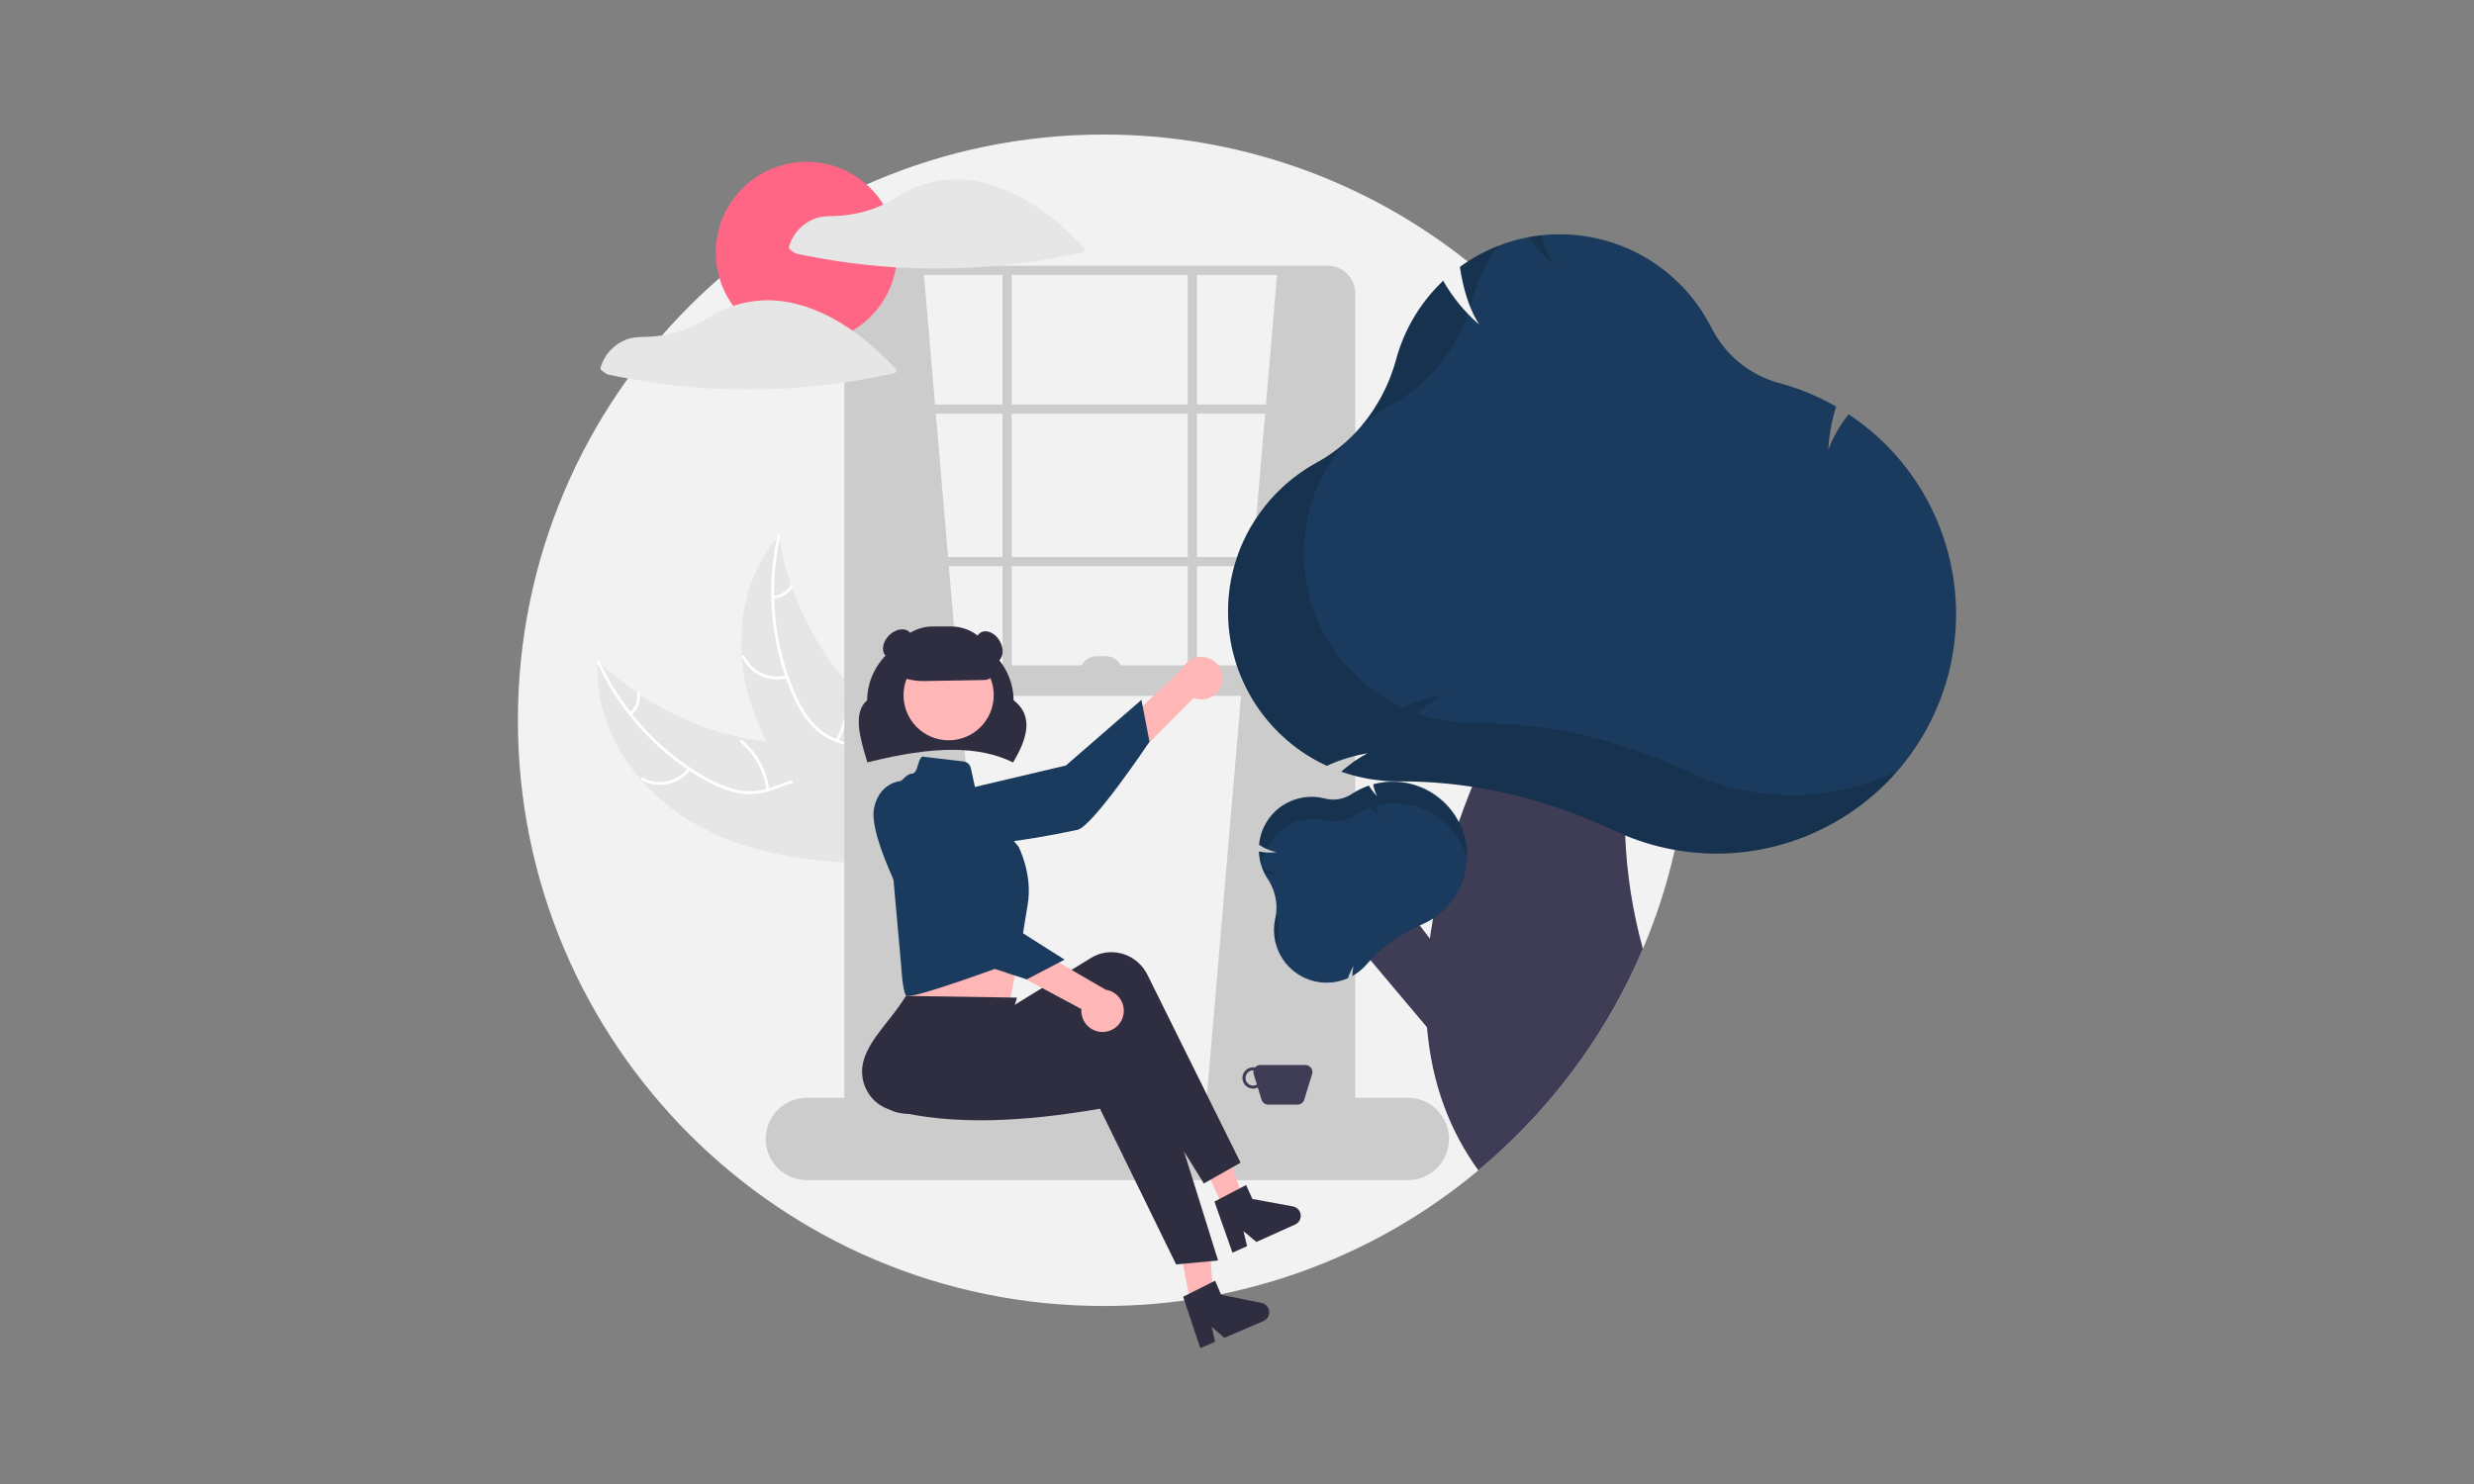 <svg width="375" height="225" viewBox="0 0 375 225" fill="none" xmlns="http://www.w3.org/2000/svg">
<rect x="0" y="0" width="375" height="225" fill="#808080" stroke="none"/>
<g clip-path="url(#clip0_220_790)">
<path d="M256.044 109.205C256.044 111.79 255.935 114.35 255.718 116.883C255.547 118.86 255.313 120.82 255.017 122.761C254.703 124.817 254.318 126.849 253.861 128.855V128.858C253.563 130.178 253.236 131.488 252.879 132.787C251.844 136.563 250.556 140.265 249.025 143.869C248.692 144.653 248.349 145.431 247.994 146.205C246.653 149.133 245.151 151.985 243.496 154.748C238.853 162.506 233.057 169.512 226.308 175.527C225.577 176.176 224.836 176.815 224.086 177.444C208.15 190.761 188.037 198.042 167.272 198.01C118.244 198.01 78.5 158.251 78.5 109.205C78.5 60.158 118.244 20.4 167.272 20.4C187.322 20.368 206.786 27.157 222.47 39.652C223.205 40.235 223.931 40.831 224.648 41.44C228.145 44.407 231.409 47.639 234.41 51.107H234.413C248.393 67.228 256.075 87.862 256.044 109.205Z" fill="#F2F2F2"/>
<path d="M104.705 124.545C96.249 119.51 89.866 110.1 90.695 100.291C98.426 107.693 108.526 112.121 119.206 112.792C123.327 113.035 127.934 112.877 130.967 115.677C132.854 117.42 133.733 120.043 133.877 122.608C134.021 125.173 133.507 127.724 132.996 130.242L133.172 130.859C123.331 130.896 113.162 129.58 104.705 124.545Z" fill="#E6E6E6"/>
<path d="M90.901 100.28C94.289 107.69 99.925 113.844 107.009 117.867C108.532 118.72 110.151 119.452 111.871 119.792C113.551 120.111 115.285 119.973 116.893 119.394C118.404 118.885 119.89 118.188 121.498 118.055C123.193 117.914 124.762 118.568 125.995 119.714C127.503 121.116 128.418 122.977 129.25 124.827C130.173 126.882 131.099 129.031 132.87 130.508C133.084 130.687 132.794 131.01 132.58 130.831C129.5 128.26 128.997 123.955 126.535 120.927C125.387 119.515 123.805 118.44 121.927 118.468C120.284 118.493 118.751 119.21 117.226 119.739C115.625 120.294 114.021 120.555 112.33 120.311C110.601 120.061 108.95 119.39 107.412 118.58C103.938 116.717 100.779 114.32 98.05 111.475C94.917 108.246 92.359 104.504 90.488 100.412C90.372 100.159 90.786 100.028 90.901 100.28Z" fill="white"/>
<path d="M104.652 116.706C103.816 117.803 102.617 118.568 101.27 118.862C99.922 119.157 98.514 118.963 97.297 118.315C97.051 118.183 97.244 117.795 97.49 117.927C98.623 118.532 99.935 118.713 101.189 118.436C102.443 118.159 103.557 117.443 104.329 116.416C104.497 116.193 104.819 116.485 104.652 116.706Z" fill="white"/>
<path d="M116.161 119.753C115.809 116.955 114.416 114.392 112.259 112.576C112.045 112.396 112.335 112.074 112.549 112.253C114.79 114.148 116.235 116.818 116.594 119.73C116.628 120.008 116.195 120.03 116.161 119.753Z" fill="white"/>
<path d="M95.455 108.042C95.867 107.685 96.183 107.231 96.377 106.721C96.57 106.212 96.634 105.662 96.562 105.121C96.524 104.844 96.958 104.823 96.995 105.098C97.072 105.696 97.001 106.303 96.788 106.867C96.576 107.43 96.229 107.934 95.777 108.332C95.738 108.373 95.684 108.398 95.627 108.401C95.571 108.404 95.515 108.385 95.471 108.349C95.429 108.31 95.403 108.256 95.4 108.199C95.397 108.141 95.417 108.085 95.455 108.042Z" fill="white"/>
<path d="M118.068 81.286C118.096 81.458 118.125 81.631 118.156 81.805C118.55 84.12 119.131 86.399 119.894 88.62C119.95 88.793 120.01 88.967 120.071 89.138C121.966 94.469 124.834 99.402 128.528 103.686C130 105.389 131.6 106.978 133.312 108.439C135.678 110.456 138.403 112.455 139.92 115.059C140.081 115.329 140.226 115.609 140.352 115.896L133.911 130.596C133.879 130.622 133.851 130.65 133.82 130.676L133.589 131.275C133.496 131.206 133.4 131.132 133.307 131.063C133.252 131.023 133.199 130.98 133.145 130.94C133.109 130.912 133.073 130.885 133.039 130.862C133.027 130.853 133.015 130.843 133.007 130.836C132.973 130.813 132.943 130.788 132.913 130.766C132.377 130.356 131.844 129.94 131.312 129.521C131.309 129.519 131.309 129.519 131.307 129.515C127.265 126.306 123.455 122.733 120.309 118.694C120.214 118.572 120.116 118.45 120.025 118.321C118.617 116.493 117.36 114.553 116.268 112.52C115.674 111.404 115.136 110.26 114.657 109.09C113.426 106.066 112.678 102.867 112.441 99.61C111.968 93.117 113.577 86.546 117.746 81.656C117.853 81.531 117.958 81.409 118.068 81.286Z" fill="#E6E6E6"/>
<path d="M118.24 81.401C116.486 89.358 117.282 97.666 120.517 105.145C121.219 106.743 122.071 108.303 123.24 109.61C124.39 110.876 125.857 111.811 127.49 112.317C129.002 112.82 130.608 113.159 131.972 114.021C133.41 114.93 134.269 116.397 134.564 118.055C134.925 120.083 134.536 122.119 134.086 124.098C133.587 126.294 133.033 128.568 133.557 130.814C133.621 131.086 133.195 131.169 133.131 130.897C132.22 126.989 134.409 123.249 134.266 119.349C134.199 117.529 133.583 115.718 132.066 114.609C130.74 113.64 129.084 113.289 127.548 112.793C125.935 112.272 124.497 111.514 123.295 110.301C122.064 109.06 121.15 107.53 120.409 105.957C118.757 102.377 117.677 98.56 117.21 94.645C116.652 90.18 116.862 85.652 117.831 81.257C117.891 80.986 118.3 81.131 118.24 81.401Z" fill="white"/>
<path d="M119.333 102.798C118.006 103.171 116.588 103.059 115.335 102.483C114.082 101.906 113.075 100.903 112.492 99.653C112.375 99.399 112.764 99.205 112.881 99.459C113.421 100.625 114.359 101.559 115.527 102.093C116.695 102.628 118.016 102.726 119.25 102.372C119.519 102.296 119.6 102.722 119.333 102.798Z" fill="white"/>
<path d="M126.689 112.163C128.092 109.717 128.522 106.831 127.893 104.082C127.831 103.81 128.256 103.727 128.319 103.999C128.968 106.861 128.514 109.863 127.049 112.406C126.909 112.648 126.55 112.404 126.689 112.163Z" fill="white"/>
<path d="M117.204 90.341C117.748 90.304 118.274 90.132 118.736 89.842C119.197 89.551 119.579 89.15 119.847 88.676C119.983 88.432 120.342 88.676 120.206 88.918C119.908 89.441 119.486 89.883 118.977 90.206C118.468 90.528 117.888 90.721 117.287 90.767C117.231 90.776 117.174 90.763 117.126 90.732C117.079 90.7 117.046 90.651 117.033 90.596C117.022 90.539 117.034 90.481 117.066 90.433C117.099 90.385 117.148 90.352 117.204 90.341Z" fill="white"/>
<path d="M139.993 40.982L150.858 168.222L129.128 169.856V42.601C131.717 40.887 135.434 40.619 139.993 40.982Z" fill="#CCCCCC"/>
<path d="M193.626 40.982L182.761 168.222L204.491 169.856V42.601C201.902 40.887 198.185 40.619 193.626 40.982Z" fill="#CCCCCC"/>
<path d="M201.238 175.115H132.15C131.042 175.114 129.98 174.673 129.197 173.889C128.414 173.106 127.973 172.043 127.972 170.935V44.469C127.973 43.361 128.414 42.298 129.197 41.514C129.98 40.731 131.042 40.29 132.15 40.289H201.238C202.345 40.29 203.407 40.731 204.191 41.514C204.974 42.298 205.415 43.361 205.416 44.469V170.935C205.415 172.043 204.974 173.106 204.191 173.889C203.407 174.673 202.345 175.114 201.238 175.115ZM132.15 41.676C131.41 41.677 130.701 41.971 130.177 42.495C129.654 43.019 129.36 43.728 129.359 44.469V170.935C129.36 171.675 129.654 172.385 130.177 172.909C130.701 173.432 131.41 173.727 132.15 173.728H201.238C201.978 173.727 202.687 173.432 203.211 172.909C203.734 172.385 204.028 171.675 204.029 170.935V44.469C204.028 43.728 203.734 43.019 203.21 42.495C202.687 41.971 201.978 41.677 201.238 41.676L132.15 41.676Z" fill="#CCCCCC"/>
<path d="M204.723 61.334H128.665V62.721H204.723V61.334Z" fill="#CCCCCC"/>
<path d="M204.723 84.46H128.665V85.847H204.723V84.46Z" fill="#CCCCCC"/>
<path d="M153.347 40.983H151.96V104.117H153.347V40.983Z" fill="#CCCCCC"/>
<path d="M181.428 40.983H180.041V104.117H181.428V40.983Z" fill="#CCCCCC"/>
<path d="M213.392 178.931H122.308C120.653 178.931 119.065 178.273 117.894 177.102C116.724 175.931 116.066 174.343 116.066 172.687C116.066 171.031 116.724 169.443 117.894 168.272C119.065 167.101 120.653 166.443 122.308 166.443H213.392C215.047 166.443 216.635 167.101 217.805 168.272C218.976 169.443 219.633 171.031 219.633 172.687C219.633 174.343 218.976 175.931 217.805 177.102C216.635 178.273 215.047 178.931 213.392 178.931Z" fill="#CCCCCC"/>
<path d="M204.723 100.88H129.128V105.505H204.723V100.88Z" fill="#CCCCCC"/>
<path d="M153.562 115.6L153.466 115.553C148.313 113.063 141.564 113.065 131.584 115.562L131.478 115.588L131.446 115.483C130.39 112.02 129.194 108.098 131.441 106.168C131.472 100.506 136.438 95.907 142.536 95.907C148.634 95.907 153.598 100.503 153.632 106.164C156.974 108.721 155.381 112.498 153.616 115.508L153.562 115.6Z" fill="#2F2E41"/>
<path d="M185.236 103.474C185.143 103.933 184.952 104.366 184.674 104.743C184.396 105.12 184.039 105.431 183.628 105.655C183.217 105.878 182.762 106.009 182.295 106.038C181.828 106.067 181.36 105.993 180.925 105.821L162.714 124.129L161.089 118.444L179.176 101.443C179.513 100.73 180.099 100.166 180.824 99.857C181.548 99.548 182.361 99.516 183.108 99.766C183.855 100.017 184.484 100.532 184.876 101.216C185.268 101.899 185.396 102.703 185.236 103.474Z" fill="#FFB6B6"/>
<path d="M140.226 121.1C140.226 121.1 138.574 124.845 142.651 127.155C146.728 129.465 160.977 126.274 163.289 125.828C165.601 125.383 174.236 112.455 174.236 112.455L173.015 106.115L161.563 116.06L140.226 121.1Z" fill="#1A3B5D"/>
<path d="M137.219 141.813L137.45 146.207C137.45 146.207 136.768 150.1 137.329 150.94C137.886 151.775 153.084 151.881 153.084 151.881C153.084 151.881 154.088 146.465 154.953 141.725L137.219 141.813Z" fill="#FFB6B6"/>
<path d="M180.915 199.912L184.092 199.27L183.182 186.431L178.493 187.379L180.915 199.912Z" fill="#FFB6B6"/>
<path d="M185.466 183.204L188.419 181.876L184.588 169.592L180.228 171.553L185.466 183.204Z" fill="#FFB6B6"/>
<path d="M188.039 176.283L182.477 179.433L168.761 157.384C159.132 163.874 149.716 166.981 140.224 168.64C137.015 169.211 133.743 168.922 133.127 165.654C133.098 165.501 133.075 165.348 133.058 165.193C132.679 161.624 137.117 157.049 137.681 152.683L149.827 151.953L151.325 153.874L165.372 145.235C168.197 143.498 171.912 144.438 173.67 147.334C173.763 147.487 173.849 147.644 173.929 147.804L188.039 176.283Z" fill="#2F2E41"/>
<path d="M184.635 191.116L178.271 191.707L166.732 168.1C155.29 170.068 144.495 170.699 135.158 168.318C131.997 167.522 130.064 164.257 130.842 161.024C130.878 160.873 130.92 160.723 130.968 160.575C132.086 157.165 135.011 154.752 137.315 151L154.149 151.256L152.269 157.746L168.621 155.629C171.91 155.203 174.913 157.584 175.329 160.948C175.351 161.125 175.366 161.303 175.373 161.483L184.635 191.116Z" fill="#2F2E41"/>
<path d="M143.792 112.243C147.567 112.243 150.627 109.182 150.627 105.405C150.627 101.629 147.567 98.567 143.792 98.567C140.017 98.567 136.956 101.629 136.956 105.405C136.956 109.182 140.017 112.243 143.792 112.243Z" fill="#FFB6B6"/>
<path d="M139.785 114.712L146.052 115.45C146.316 115.481 146.564 115.593 146.761 115.772C146.959 115.951 147.095 116.187 147.152 116.447L148.149 121.01L154.362 128.329C154.362 128.329 156.593 132.514 155.756 137.257C154.92 142 154.552 145.524 154.552 145.524C154.552 145.524 137.885 151.776 137.327 150.939C136.77 150.102 136.589 146.3 136.589 146.3L134.357 121.469C134.357 121.469 136.867 117.284 138.262 117.284C139.162 117.254 139.046 115.228 139.785 114.712Z" fill="#1A3B5D"/>
<path d="M154.721 147.051C155.6 147.051 156.313 146.196 156.313 145.14C156.313 144.085 155.6 143.23 154.721 143.23C153.843 143.23 153.13 144.085 153.13 145.14C153.13 146.196 153.843 147.051 154.721 147.051Z" fill="#1A3B5D"/>
<path d="M179.338 196.606L184.182 194.177L185.095 196.308L191.22 197.547C191.523 197.608 191.798 197.764 192.005 197.993C192.213 198.221 192.342 198.51 192.373 198.818C192.405 199.125 192.338 199.434 192.181 199.7C192.025 199.966 191.787 200.175 191.504 200.297L185.585 202.835L183.662 201.165L184.167 203.443L181.936 204.4L179.338 196.606Z" fill="#2F2E41"/>
<path d="M184.079 182.182L188.88 179.669L189.83 181.783L195.976 182.914C196.28 182.97 196.558 183.121 196.769 183.346C196.981 183.571 197.115 183.858 197.152 184.164C197.189 184.471 197.127 184.781 196.975 185.05C196.824 185.319 196.59 185.532 196.308 185.659L190.436 188.3L188.483 186.664L189.028 188.933L186.814 189.929L184.079 182.182Z" fill="#2F2E41"/>
<path d="M139.887 103.261C138.081 103.263 136.318 102.707 134.841 101.668L134.792 101.634V101.573C134.794 99.826 135.488 98.151 136.724 96.915C137.959 95.679 139.633 94.984 141.38 94.982H144.154C145.901 94.984 147.576 95.679 148.811 96.915C150.046 98.151 150.741 99.826 150.743 101.573C150.741 101.973 150.583 102.357 150.303 102.642C150.023 102.927 149.642 103.092 149.242 103.101L140.042 103.259C139.991 103.26 139.938 103.261 139.887 103.261Z" fill="#2F2E41"/>
<path d="M151.205 100.308C152.09 99.797 152.238 98.396 151.535 97.179C150.833 95.963 149.547 95.391 148.662 95.901C147.778 96.412 147.63 97.813 148.332 99.03C149.034 100.246 150.321 100.818 151.205 100.308Z" fill="#2F2E41"/>
<path d="M137.371 98.95C138.364 97.957 138.583 96.566 137.861 95.843C137.139 95.121 135.748 95.34 134.755 96.334C133.762 97.327 133.543 98.718 134.265 99.441C134.987 100.163 136.378 99.944 137.371 98.95Z" fill="#2F2E41"/>
<path d="M197.866 161.471H191.043C190.889 161.47 190.737 161.504 190.597 161.568C190.457 161.633 190.334 161.727 190.234 161.845C189.982 161.798 189.723 161.813 189.478 161.886C189.233 161.959 189.009 162.09 188.824 162.266C188.639 162.443 188.498 162.661 188.414 162.903C188.33 163.145 188.304 163.403 188.339 163.656C188.373 163.91 188.468 164.152 188.614 164.362C188.76 164.572 188.954 164.744 189.18 164.865C189.406 164.985 189.657 165.05 189.913 165.055C190.168 165.06 190.422 165.003 190.651 164.891L191.217 166.731C191.284 166.949 191.42 167.139 191.603 167.275C191.786 167.41 192.008 167.484 192.236 167.484H196.672C196.9 167.484 197.122 167.41 197.305 167.275C197.489 167.139 197.624 166.949 197.691 166.731L198.884 162.851C198.934 162.691 198.944 162.523 198.916 162.358C198.888 162.193 198.822 162.038 198.723 161.904C198.624 161.769 198.495 161.66 198.346 161.585C198.197 161.51 198.032 161.471 197.866 161.471ZM189.946 164.593C189.64 164.593 189.346 164.471 189.129 164.254C188.912 164.037 188.79 163.743 188.79 163.436C188.79 163.13 188.912 162.836 189.129 162.619C189.346 162.402 189.64 162.28 189.946 162.28C189.967 162.28 189.987 162.285 190.008 162.286C189.962 162.472 189.967 162.668 190.024 162.851L190.512 164.438C190.34 164.538 190.145 164.592 189.946 164.593Z" fill="#3F3D56"/>
<path d="M167.4 156.451C166.934 156.494 166.464 156.434 166.024 156.276C165.583 156.118 165.183 155.865 164.851 155.535C164.519 155.206 164.263 154.807 164.101 154.368C163.94 153.929 163.876 153.459 163.916 152.993L141.159 140.793L146.136 137.605L167.606 150.061C168.385 150.179 169.094 150.579 169.598 151.184C170.101 151.79 170.366 152.56 170.34 153.347C170.315 154.135 170.001 154.886 169.459 155.458C168.917 156.03 168.184 156.383 167.4 156.451Z" fill="#FFB6B6"/>
<path d="M137.608 118.374C137.608 118.374 133.547 117.865 132.505 122.435C131.462 127.005 138.607 139.744 139.697 141.832C140.787 143.92 155.644 148.486 155.644 148.486L161.365 145.497L148.555 137.375L137.608 118.374Z" fill="#1A3B5D"/>
<path d="M166.232 99.492H167.619C168.293 99.492 168.94 99.76 169.417 100.237C169.894 100.714 170.162 101.361 170.162 102.036H163.689C163.689 101.361 163.957 100.714 164.434 100.237C164.91 99.76 165.557 99.492 166.232 99.492Z" fill="#CCCCCC"/>
<path d="M122.248 52.029C129.838 52.029 135.99 45.874 135.99 38.282C135.99 30.69 129.838 24.535 122.248 24.535C114.659 24.535 108.507 30.69 108.507 38.282C108.507 45.874 114.659 52.029 122.248 52.029Z" fill="#FF6584"/>
<path d="M164.322 37.566C160.685 33.749 156.461 30.268 151.461 28.428C150.069 27.913 148.625 27.55 147.154 27.345C147.142 27.343 147.131 27.346 147.119 27.345C147.095 27.339 147.071 27.334 147.047 27.331C144.99 27.069 142.902 27.195 140.892 27.702C139.909 27.949 138.95 28.283 138.027 28.701C137.1 29.153 136.202 29.662 135.338 30.225C133.509 31.321 131.495 32.072 129.396 32.443C128.342 32.633 127.275 32.737 126.205 32.756C125.276 32.775 124.4 32.807 123.52 33.143C122.58 33.496 121.735 34.065 121.054 34.803C120.373 35.541 119.873 36.428 119.595 37.394C119.574 37.48 119.58 37.57 119.614 37.652C119.647 37.734 119.706 37.804 119.781 37.85C120.019 38.021 120.251 38.214 120.501 38.366C120.724 38.468 120.961 38.533 121.205 38.558C121.602 38.642 122.001 38.724 122.399 38.803C123.868 39.094 125.343 39.352 126.823 39.576C129.82 40.029 132.832 40.349 135.861 40.535C141.929 40.902 148.017 40.719 154.051 39.988C157.443 39.577 160.811 38.994 164.143 38.242C164.211 38.222 164.272 38.185 164.321 38.135C164.37 38.084 164.405 38.022 164.423 37.954C164.441 37.886 164.441 37.815 164.424 37.746C164.406 37.678 164.371 37.616 164.322 37.566Z" fill="#E6E6E6"/>
<path d="M122.9 46.757C121.508 46.242 120.064 45.879 118.593 45.674C118.581 45.672 118.57 45.675 118.558 45.674C118.534 45.668 118.51 45.663 118.486 45.66C116.429 45.398 114.341 45.524 112.331 46.031C111.348 46.278 110.389 46.612 109.466 47.03C108.539 47.482 107.641 47.991 106.777 48.554C104.948 49.65 102.934 50.401 100.835 50.772C99.781 50.962 98.714 51.066 97.644 51.085C96.715 51.104 95.839 51.136 94.959 51.472C94.019 51.825 93.174 52.394 92.493 53.132C91.812 53.87 91.312 54.757 91.034 55.723C91.013 55.809 91.019 55.899 91.053 55.981C91.086 56.063 91.145 56.133 91.22 56.179C91.458 56.35 91.69 56.543 91.94 56.695C92.163 56.797 92.401 56.862 92.644 56.887C93.042 56.971 93.44 57.053 93.838 57.132C95.307 57.423 96.782 57.68 98.263 57.905C101.259 58.358 104.271 58.678 107.3 58.864C113.368 59.231 119.456 59.048 125.49 58.317C128.882 57.906 132.25 57.323 135.582 56.571C135.65 56.551 135.711 56.514 135.76 56.464C135.809 56.413 135.844 56.351 135.862 56.283C135.88 56.215 135.88 56.144 135.863 56.075C135.845 56.008 135.81 55.945 135.761 55.895C132.124 52.078 127.9 48.597 122.9 46.757Z" fill="#E6E6E6"/>
<path d="M221.997 149.237L211.429 135.349L203.091 140.065L220.76 161.055L221.997 149.237Z" fill="#3F3D56"/>
<path d="M246.339 126.661C246.574 132.481 247.475 138.255 249.025 143.869C248.692 144.653 248.349 145.432 247.994 146.205C246.653 149.133 245.151 151.985 243.496 154.748C238.853 162.506 233.057 169.512 226.308 175.527C225.577 176.177 224.836 176.816 224.086 177.444C219.807 171.542 217.497 165.03 216.584 158.328C216.469 157.477 216.374 156.616 216.302 155.761V155.756C216.127 153.677 216.071 151.589 216.133 149.503C216.136 149.336 216.14 149.167 216.147 148.999C216.228 146.769 216.429 144.535 216.732 142.322V142.32C216.767 142.065 216.802 141.811 216.841 141.557C216.952 140.793 217.077 140.03 217.213 139.272C218.007 134.897 219.115 130.585 220.528 126.37V126.367C220.567 126.245 220.607 126.124 220.651 126.004C220.803 125.546 220.958 125.093 221.118 124.64C221.128 124.604 221.14 124.569 221.155 124.536C221.36 123.944 221.571 123.356 221.786 122.773C221.843 122.611 221.904 122.45 221.966 122.288C222.209 121.638 222.456 120.993 222.708 120.357C222.787 120.153 222.868 119.95 222.949 119.748C223.011 119.594 223.071 119.439 223.136 119.286V119.284C223.503 118.375 223.876 117.484 224.252 116.61C225.309 114.154 226.395 111.844 227.454 109.714L227.456 109.712C231.851 100.894 235.846 95.168 235.846 95.168L250.847 100.024C249.058 103.199 247.673 107.882 246.915 113.407C246.33 117.799 246.138 122.233 246.339 126.659L246.339 126.661Z" fill="#3F3D56"/>
<path d="M221.407 125.248C221.319 125.042 221.219 124.841 221.118 124.64C220.59 123.618 219.911 122.683 219.104 121.865C218.984 121.742 218.859 121.619 218.73 121.504C217.337 120.221 215.644 119.309 213.806 118.854C211.968 118.399 210.046 118.415 208.216 118.9L208.206 118.904L208.137 118.923L208.153 119.001C208.223 119.368 208.323 119.728 208.454 120.077C208.488 120.172 208.528 120.262 208.567 120.352C208.583 120.394 208.604 120.431 208.622 120.472C208.622 120.472 208.62 120.475 208.625 120.475C208.625 120.477 208.627 120.479 208.627 120.482C208.671 120.567 208.713 120.655 208.759 120.738C208.664 120.648 208.574 120.556 208.486 120.461C208.401 120.373 208.322 120.28 208.243 120.188C207.974 119.874 207.73 119.538 207.515 119.184L207.478 119.122L207.413 119.147C206.541 119.45 205.709 119.857 204.935 120.361L204.852 120.417C204.261 120.805 203.596 121.064 202.898 121.178C202.201 121.292 201.487 121.258 200.804 121.078C199.727 120.8 198.603 120.75 197.505 120.929C196.407 121.109 195.359 121.515 194.426 122.121C193.808 122.524 193.249 123.011 192.766 123.569C192.724 123.617 192.683 123.668 192.641 123.717C192.553 123.823 192.47 123.932 192.389 124.043C191.52 125.205 190.987 126.583 190.847 128.028L190.843 128.081L190.887 128.111C191.669 128.647 192.553 129.016 193.485 129.193C192.9 129.275 192.307 129.29 191.719 129.237H191.717C191.45 129.215 191.184 129.178 190.921 129.126L190.873 129.117H190.87L190.81 129.105L190.82 129.216C190.889 130.629 191.333 131.999 192.107 133.183L192.13 133.215C192.139 133.227 192.147 133.239 192.153 133.252C192.481 133.754 192.754 134.29 192.967 134.85C193.508 136.243 193.627 137.763 193.309 139.223C192.95 140.784 193.07 142.418 193.652 143.91C194.234 145.403 195.252 146.685 196.574 147.59C197.734 148.389 199.087 148.864 200.492 148.966C200.684 148.982 200.878 148.992 201.072 148.992C202.184 148.995 203.284 148.766 204.302 148.319L204.339 148.305L204.348 148.263C204.544 147.631 204.819 147.027 205.166 146.464C205.053 146.908 204.995 147.364 204.995 147.822V147.974L205.127 147.898C205.24 147.831 205.356 147.759 205.46 147.692C206.084 147.284 206.65 146.792 207.141 146.23C207.333 146.008 207.527 145.793 207.73 145.578L207.732 145.576C208.128 145.155 208.546 144.743 208.981 144.35C209.905 143.52 210.895 142.764 211.94 142.091C212.984 141.42 214.076 140.826 215.206 140.315H215.209C215.336 140.255 215.465 140.197 215.592 140.141C216.155 139.896 216.697 139.605 217.213 139.272C217.231 139.26 217.248 139.251 217.264 139.239C219.499 137.776 221.142 135.566 221.9 133.004C222.659 130.442 222.484 127.693 221.407 125.248Z" fill="#1A3B5D"/>
<path opacity="0.15" d="M193.69 142.507C193.627 142.788 193.579 143.072 193.547 143.359C193.117 141.998 193.054 140.548 193.366 139.155C193.414 138.942 193.45 138.726 193.479 138.51C193.906 139.799 193.979 141.179 193.69 142.507Z" fill="black"/>
<path opacity="0.15" d="M193.865 132.475C193.18 132.57 192.486 132.573 191.8 132.485C191.621 132.146 191.466 131.795 191.336 131.434C192.1 131.949 192.96 132.304 193.865 132.475Z" fill="black"/>
<path opacity="0.15" d="M191.745 129.163C191.493 129.81 191.325 130.486 191.246 131.176C191.035 130.519 190.91 129.837 190.875 129.148L190.87 129.037L190.979 129.058C191.232 129.106 191.488 129.141 191.745 129.163Z" fill="black"/>
<path opacity="0.15" d="M194.486 122.053C195.417 121.445 196.465 121.039 197.563 120.859C198.66 120.679 199.783 120.73 200.86 121.008C201.544 121.189 202.258 121.224 202.956 121.11C203.653 120.996 204.319 120.736 204.91 120.348L204.994 120.293C205.767 119.788 206.598 119.379 207.471 119.076L207.537 119.053L207.574 119.113C207.918 119.683 208.336 120.206 208.816 120.668C208.525 120.125 208.32 119.539 208.211 118.931L208.195 118.851L208.274 118.83C209.991 118.376 211.79 118.334 213.526 118.708C215.262 119.081 216.885 119.86 218.262 120.981C219.64 122.102 220.733 123.532 221.452 125.156C222.172 126.78 222.498 128.551 222.403 130.324C222.039 128.878 221.392 127.519 220.499 126.325C219.606 125.131 218.485 124.126 217.2 123.369C215.916 122.612 214.495 122.117 213.018 121.913C211.542 121.709 210.039 121.801 208.598 122.182L208.519 122.203L208.535 122.283C208.644 122.89 208.849 123.476 209.14 124.02C208.66 123.558 208.242 123.035 207.898 122.465L207.861 122.404L207.795 122.427C206.922 122.731 206.091 123.139 205.318 123.644L205.234 123.7C204.643 124.088 203.977 124.348 203.28 124.461C202.582 124.575 201.868 124.541 201.184 124.36C199.394 123.895 197.499 124.066 195.821 124.843C194.144 125.62 192.787 126.956 191.983 128.621C191.626 128.449 191.279 128.255 190.945 128.041L190.899 128.012L190.905 127.959C191.02 126.768 191.401 125.619 192.021 124.597C192.641 123.574 193.484 122.705 194.486 122.053Z" fill="black"/>
<path d="M280.428 62.962L280.209 62.816L280.049 63.024C278.815 64.579 277.833 66.319 277.139 68.179C277.234 66.036 277.609 63.914 278.253 61.868L278.322 61.653L278.124 61.539C275.537 60.074 272.781 58.931 269.917 58.135L269.605 58.052C267.41 57.45 265.366 56.391 263.608 54.945C261.849 53.499 260.415 51.699 259.398 49.662C257.036 44.986 253.305 41.142 248.702 38.642C244.1 36.142 238.845 35.107 233.638 35.673H233.636C233.58 35.677 233.523 35.684 233.467 35.691C233.372 35.7 233.28 35.712 233.187 35.724C232.998 35.749 232.813 35.774 232.628 35.802C232.471 35.825 232.311 35.851 232.154 35.879C232.071 35.89 231.99 35.904 231.909 35.92C231.828 35.934 231.745 35.948 231.664 35.964H231.662C230.109 36.258 228.588 36.695 227.117 37.271H227.114V37.273L226.742 37.419C226.358 37.576 225.978 37.742 225.6 37.918C225.515 37.958 225.431 37.999 225.346 38.038C225.323 38.05 225.297 38.062 225.274 38.075C225.031 38.191 224.791 38.311 224.553 38.438C224.518 38.455 224.484 38.473 224.449 38.492L224.227 38.61C223.739 38.873 223.26 39.153 222.789 39.449C222.75 39.472 222.713 39.495 222.673 39.521C222.632 39.549 222.588 39.576 222.546 39.604C222.521 39.618 222.495 39.636 222.47 39.653C222.398 39.697 222.329 39.743 222.26 39.791C222.121 39.882 221.982 39.974 221.846 40.069C221.705 40.164 221.566 40.263 221.427 40.363L221.289 40.462L221.314 40.633C221.337 40.774 221.358 40.915 221.384 41.054C221.407 41.193 221.43 41.329 221.455 41.466C221.494 41.695 221.538 41.921 221.582 42.141C221.612 42.287 221.64 42.43 221.673 42.571C221.703 42.717 221.735 42.863 221.77 43.008C221.837 43.309 221.908 43.6 221.985 43.887C222.022 44.031 222.061 44.174 222.102 44.315C222.126 44.401 222.149 44.486 222.174 44.569C222.193 44.627 222.211 44.685 222.23 44.743C222.234 44.761 222.239 44.782 222.246 44.803C222.251 44.822 222.257 44.842 222.264 44.861C222.29 44.946 222.315 45.03 222.341 45.111C222.354 45.154 222.368 45.198 222.385 45.24C222.417 45.339 222.452 45.441 222.486 45.538C222.523 45.649 222.563 45.76 222.602 45.869C222.611 45.897 222.62 45.922 222.63 45.95C222.637 45.971 222.643 45.992 222.653 46.012C222.662 46.035 222.671 46.061 222.68 46.084C222.72 46.188 222.759 46.295 222.801 46.399C222.815 46.436 222.828 46.475 222.845 46.512C223.219 47.454 223.68 48.36 224.22 49.218C223.621 48.704 223.045 48.16 222.491 47.585C221.635 46.696 220.847 45.744 220.133 44.738C220.075 44.66 220.017 44.579 219.964 44.498C219.855 44.343 219.749 44.188 219.645 44.031C219.534 43.869 219.428 43.7 219.324 43.533C219.254 43.422 219.185 43.309 219.118 43.198C219.051 43.092 218.989 42.987 218.928 42.881L218.748 42.571H218.746V42.574L218.492 42.823C218.39 42.923 218.288 43.022 218.189 43.122C215.082 46.249 212.831 50.123 211.653 54.373L211.619 54.5L211.584 54.632C211.517 54.867 211.45 55.096 211.378 55.33V55.332C211.309 55.564 211.235 55.795 211.156 56.022C211.085 56.237 211.011 56.449 210.932 56.662C210.907 56.734 210.879 56.806 210.849 56.877C210.8 57.016 210.747 57.152 210.694 57.291C210.668 57.354 210.643 57.418 210.618 57.481C210.555 57.633 210.493 57.786 210.43 57.936C210.421 57.959 210.41 57.985 210.398 58.008C210.38 58.054 210.359 58.1 210.34 58.145C210.292 58.255 210.241 58.369 210.192 58.48C210.158 58.551 210.125 58.626 210.093 58.697C210.079 58.73 210.063 58.762 210.049 58.794C209.963 58.979 209.876 59.162 209.783 59.342C209.679 59.555 209.573 59.768 209.459 59.976C209.36 60.17 209.256 60.36 209.147 60.55C208.96 60.885 208.764 61.218 208.56 61.542C208.482 61.667 208.403 61.791 208.322 61.916C208.304 61.947 208.285 61.977 208.267 62.004C208.2 62.113 208.13 62.217 208.059 62.323C208.01 62.395 207.961 62.467 207.913 62.536C207.832 62.661 207.746 62.781 207.659 62.899C207.635 62.936 207.61 62.971 207.585 63.006C207.455 63.186 207.326 63.362 207.194 63.538C207.189 63.54 207.189 63.542 207.187 63.544C207.182 63.544 207.182 63.547 207.18 63.549C207.122 63.625 207.064 63.702 207.004 63.776C206.926 63.885 206.84 63.991 206.755 64.095C206.616 64.271 206.47 64.449 206.322 64.622C206.318 64.627 206.315 64.631 206.311 64.634C205.545 65.534 204.715 66.378 203.828 67.159C203.812 67.173 203.8 67.187 203.784 67.198C203.659 67.307 203.534 67.416 203.405 67.522C203.352 67.566 203.299 67.61 203.245 67.654C203.158 67.728 203.067 67.802 202.98 67.869C202.969 67.88 202.958 67.889 202.945 67.897C202.866 67.962 202.79 68.022 202.711 68.082C202.617 68.158 202.522 68.23 202.425 68.302C201.967 68.648 201.497 68.976 201.015 69.284C200.943 69.333 200.867 69.382 200.793 69.428C200.749 69.456 200.705 69.483 200.663 69.507C200.487 69.615 200.312 69.722 200.136 69.823C199.96 69.927 199.78 70.027 199.602 70.124C199.221 70.332 198.844 70.549 198.476 70.776C198.291 70.892 198.106 71.007 197.924 71.125C197.198 71.597 196.499 72.102 195.827 72.64C195.155 73.178 194.511 73.75 193.897 74.354C193.82 74.428 193.744 74.504 193.668 74.583C193.515 74.733 193.367 74.886 193.226 75.038C193 75.272 192.782 75.512 192.567 75.755C191.434 77.042 190.43 78.438 189.571 79.923C189.14 80.664 188.748 81.427 188.397 82.21C188.131 82.795 187.888 83.394 187.669 84C187.523 84.404 187.387 84.813 187.26 85.225C187.197 85.431 187.137 85.639 187.079 85.847C186.883 86.553 186.719 87.265 186.584 87.98C186.476 88.553 186.388 89.128 186.321 89.703C186.286 89.992 186.259 90.281 186.233 90.568C186.174 91.272 186.143 91.978 186.142 92.684C186.138 94.803 186.395 96.914 186.908 98.969C187.021 99.423 187.147 99.874 187.285 100.322C187.354 100.547 187.428 100.769 187.502 100.991C187.69 101.546 187.897 102.095 188.124 102.64C188.261 102.966 188.404 103.289 188.554 103.611C189.509 105.654 190.728 107.564 192.179 109.291C192.417 109.575 192.663 109.855 192.916 110.13C192.919 110.13 192.916 110.133 192.916 110.133C193.546 110.819 194.212 111.47 194.911 112.084H194.914C195.194 112.332 195.478 112.572 195.767 112.804C195.769 112.801 195.769 112.804 195.769 112.804C196.06 113.039 196.354 113.266 196.655 113.486C196.805 113.595 196.957 113.703 197.112 113.812C197.415 114.027 197.724 114.234 198.039 114.434H198.042C198.356 114.638 198.675 114.832 198.999 115.017C199.648 115.389 200.314 115.738 200.998 116.055L201.114 116.108L201.232 116.055C202.329 115.561 203.46 115.146 204.616 114.813C204.871 114.739 205.127 114.672 205.381 114.607C206.024 114.448 206.671 114.314 207.323 114.205C206.688 114.524 206.075 114.885 205.488 115.285C205.032 115.593 204.584 115.928 204.133 116.298C203.983 116.421 203.833 116.548 203.682 116.677L203.308 117.001L203.777 117.156C203.948 117.211 204.119 117.267 204.29 117.318C204.524 117.392 204.755 117.459 204.982 117.521C205.476 117.66 205.974 117.783 206.475 117.889C206.597 117.915 206.718 117.94 206.84 117.965C207.078 118.012 207.319 118.058 207.559 118.1C207.569 118.102 207.579 118.104 207.589 118.104C207.839 118.146 208.091 118.185 208.341 118.22C208.805 118.287 209.27 118.34 209.735 118.379C209.785 118.386 209.836 118.389 209.889 118.391C210.003 118.4 210.114 118.409 210.227 118.416C210.477 118.433 210.729 118.444 210.981 118.453C210.999 118.453 211.015 118.456 211.034 118.456C211.161 118.46 211.288 118.465 211.415 118.467C211.415 118.467 211.415 118.47 211.418 118.467C211.545 118.47 211.672 118.472 211.799 118.472H212.502C212.633 118.472 212.765 118.474 212.899 118.474C213.084 118.474 213.272 118.476 213.456 118.479C213.505 118.479 213.556 118.481 213.607 118.481C213.903 118.486 214.199 118.493 214.494 118.5C214.513 118.5 214.531 118.502 214.55 118.502C214.846 118.511 215.142 118.52 215.438 118.534C215.502 118.537 215.567 118.539 215.634 118.544C215.919 118.555 216.203 118.569 216.487 118.585C216.568 118.59 216.651 118.597 216.735 118.601C216.95 118.613 217.167 118.627 217.382 118.643C217.509 118.65 217.634 118.659 217.761 118.671C218.274 118.71 218.785 118.754 219.298 118.805C219.469 118.819 219.64 118.837 219.812 118.856C220.269 118.904 220.729 118.958 221.189 119.015C221.395 119.038 221.601 119.066 221.807 119.094C221.83 119.096 221.853 119.099 221.876 119.103C222.13 119.138 222.382 119.173 222.637 119.21C222.803 119.233 222.969 119.258 223.136 119.284C223.307 119.309 223.478 119.334 223.649 119.365C223.742 119.378 223.834 119.395 223.929 119.411C224.151 119.445 224.375 119.482 224.599 119.524C224.619 119.526 224.639 119.529 224.659 119.533C225.136 119.617 225.614 119.704 226.09 119.799C226.37 119.853 226.647 119.908 226.925 119.966C227.142 120.01 227.359 120.056 227.577 120.102C227.614 120.109 227.651 120.118 227.688 120.128C227.696 120.13 227.705 120.132 227.713 120.132C228.041 120.204 228.372 120.278 228.7 120.357C229.84 120.62 230.978 120.913 232.115 121.235C232.376 121.307 232.637 121.383 232.898 121.46C233.009 121.492 233.118 121.525 233.227 121.557C233.453 121.624 233.678 121.691 233.904 121.763C234.103 121.823 234.304 121.885 234.503 121.95C234.628 121.989 234.753 122.029 234.877 122.07C235.072 122.13 235.266 122.193 235.458 122.26C235.622 122.311 235.784 122.364 235.945 122.422C236.177 122.498 236.41 122.577 236.641 122.66C236.708 122.683 236.778 122.706 236.845 122.732C237.127 122.829 237.409 122.928 237.691 123.032C237.966 123.132 238.241 123.234 238.514 123.335C238.703 123.407 238.893 123.476 239.08 123.55C239.291 123.631 239.501 123.712 239.709 123.796C240.009 123.913 240.312 124.034 240.613 124.156C240.89 124.267 241.165 124.381 241.443 124.499C241.494 124.519 241.547 124.54 241.598 124.563C241.838 124.663 242.078 124.767 242.317 124.871C242.471 124.936 242.624 125.003 242.777 125.07C243.442 125.361 244.107 125.663 244.772 125.974H244.774C245.19 126.171 245.613 126.358 246.039 126.536C246.138 126.578 246.237 126.619 246.339 126.659C246.508 126.73 246.679 126.797 246.85 126.867C246.961 126.911 247.072 126.955 247.185 126.996C247.349 127.061 247.516 127.123 247.682 127.184C247.858 127.248 248.031 127.313 248.209 127.373C248.272 127.396 248.334 127.417 248.399 127.44C248.605 127.51 248.81 127.579 249.018 127.646C249.039 127.653 249.06 127.66 249.083 127.667C249.3 127.736 249.518 127.806 249.737 127.87C249.755 127.877 249.773 127.882 249.791 127.887C250.026 127.958 250.267 128.028 250.505 128.095C250.856 128.192 251.21 128.284 251.564 128.37C251.628 128.386 251.693 128.402 251.758 128.416C251.947 128.462 252.135 128.506 252.324 128.548C252.525 128.594 252.729 128.636 252.93 128.678C253.133 128.719 253.337 128.761 253.538 128.798C253.647 128.819 253.755 128.839 253.862 128.858L254.146 128.906C254.342 128.941 254.539 128.971 254.738 129.004C254.743 129.003 254.749 129.004 254.754 129.006C254.978 129.041 255.2 129.073 255.424 129.101C255.639 129.131 255.854 129.156 256.069 129.182C256.113 129.186 256.159 129.191 256.206 129.196C256.384 129.216 256.562 129.237 256.74 129.253C256.791 129.258 256.841 129.263 256.892 129.267C257.068 129.283 257.244 129.3 257.419 129.311C257.455 129.316 257.49 129.318 257.526 129.318C257.683 129.332 257.84 129.344 257.997 129.351C258.108 129.36 258.217 129.364 258.328 129.371C258.386 129.374 258.441 129.376 258.499 129.378C258.652 129.388 258.804 129.392 258.959 129.397C259.146 129.404 259.334 129.408 259.518 129.413C259.743 129.418 259.969 129.42 260.194 129.42H260.198C260.418 129.42 260.64 129.418 260.859 129.413H260.943L261.185 129.406C261.31 129.404 261.435 129.399 261.557 129.394C261.793 129.385 262.027 129.374 262.26 129.36C262.353 129.355 262.448 129.348 262.54 129.344C262.582 129.341 262.626 129.337 262.667 129.334C262.813 129.325 262.956 129.316 263.102 129.304C263.252 129.293 263.405 129.279 263.555 129.263C263.749 129.244 263.943 129.223 264.137 129.202C264.29 129.186 264.443 129.168 264.593 129.149C264.613 129.148 264.633 129.144 264.653 129.14C264.799 129.124 264.944 129.105 265.088 129.085C265.259 129.061 265.427 129.036 265.596 129.011C265.615 129.008 265.631 129.006 265.649 129.004C265.941 128.957 266.234 128.911 266.528 128.858C266.835 128.802 267.143 128.742 267.448 128.68C267.561 128.657 267.672 128.631 267.785 128.608C267.848 128.594 267.913 128.583 267.973 128.569C268.067 128.548 268.16 128.527 268.252 128.504C268.269 128.502 268.287 128.497 268.303 128.495C268.433 128.467 268.56 128.435 268.689 128.402C268.948 128.34 269.203 128.275 269.457 128.206C269.57 128.178 269.683 128.148 269.792 128.118C269.824 128.109 269.857 128.099 269.887 128.09C270.356 127.958 270.822 127.819 271.283 127.672C271.487 127.607 271.688 127.54 271.889 127.468C272.321 127.32 272.75 127.164 273.174 127.001C273.287 126.959 273.401 126.913 273.514 126.869C273.68 126.802 273.847 126.735 274.011 126.668C274.159 126.605 274.307 126.543 274.457 126.478C274.531 126.448 274.605 126.416 274.679 126.383C274.901 126.286 275.123 126.187 275.343 126.087C275.491 126.018 275.636 125.951 275.782 125.882C276.013 125.771 276.242 125.657 276.471 125.544C276.529 125.514 276.584 125.484 276.64 125.456C276.785 125.382 276.931 125.306 277.079 125.232C277.312 125.107 277.546 124.982 277.777 124.852C277.855 124.811 277.932 124.767 278.01 124.723C278.265 124.58 278.517 124.434 278.766 124.286C279.319 123.955 279.864 123.61 280.401 123.25C280.535 123.162 280.669 123.069 280.801 122.979C281.05 122.808 281.295 122.632 281.54 122.457C281.566 122.438 281.589 122.42 281.614 122.403C281.737 122.313 281.859 122.223 281.982 122.13C282.236 121.939 282.488 121.744 282.74 121.545C282.745 121.543 282.752 121.536 282.759 121.532C282.872 121.441 282.985 121.351 283.096 121.261C283.441 120.981 283.781 120.697 284.113 120.403C284.278 120.262 284.439 120.116 284.599 119.97C284.719 119.862 284.839 119.753 284.957 119.642C285.195 119.418 285.429 119.196 285.66 118.969C285.776 118.858 285.889 118.742 286.004 118.627C286.118 118.511 286.233 118.396 286.347 118.278C286.386 118.238 286.425 118.197 286.465 118.155C286.58 118.032 286.696 117.908 286.811 117.785C286.911 117.679 287.008 117.568 287.107 117.457C287.274 117.272 287.442 117.087 287.607 116.899C287.615 116.889 287.624 116.879 287.634 116.869C287.643 116.858 287.653 116.848 287.66 116.839H287.657C291.018 112.952 293.514 108.395 294.982 103.47C296.45 98.546 296.856 93.365 296.173 88.272C295.489 83.178 293.732 78.288 291.018 73.925C288.304 69.562 284.694 65.825 280.428 62.962Z" fill="#1A3B5D"/>
<g opacity="0.15">
<path d="M233.636 35.671C234.097 37.327 234.791 38.909 235.696 40.37C234.18 39.068 232.827 37.589 231.663 35.965C232.317 35.841 232.974 35.743 233.636 35.671Z" fill="black"/>
<path d="M211.079 61.28C209.368 62.214 207.768 63.339 206.31 64.634C208.772 61.721 210.571 58.309 211.583 54.632C211.595 54.587 211.607 54.543 211.619 54.499L211.654 54.373C212.87 49.985 215.229 45.998 218.491 42.821L218.747 42.571L218.928 42.88C219.928 44.581 221.124 46.158 222.492 47.578C220.396 53.498 216.315 58.424 211.079 61.28Z" fill="black"/>
<path d="M223.13 45.528L223.095 45.653C223.083 45.697 223.071 45.742 223.059 45.786C222.991 46.029 222.919 46.271 222.845 46.511C222.114 44.616 221.6 42.644 221.314 40.633L221.288 40.463L221.428 40.362C223.187 39.098 225.098 38.059 227.115 37.27C225.304 39.762 223.954 42.559 223.13 45.528Z" fill="black"/>
<path d="M199.603 70.126C201.117 69.297 202.534 68.302 203.828 67.159C201.243 70.169 199.39 73.738 198.415 77.585C197.439 81.432 197.367 85.453 198.204 89.332C199.042 93.212 200.766 96.844 203.241 99.946C205.717 103.047 208.877 105.533 212.473 107.208L212.59 107.262L212.707 107.21C214.649 106.332 216.697 105.709 218.8 105.359C217.488 106.027 216.264 106.858 215.159 107.832L214.785 108.155L215.254 108.31C215.659 108.444 216.064 108.567 216.458 108.677C218.771 109.321 221.163 109.641 223.565 109.628C234.477 109.558 245.473 112.082 256.249 117.129C258.097 117.993 260.014 118.702 261.98 119.247C270.546 121.633 279.691 120.775 287.664 116.837C283.169 122.038 277.291 125.856 270.713 127.848C264.135 129.841 257.128 129.926 250.504 128.093C248.538 127.547 246.621 126.839 244.773 125.975C233.998 120.928 223.001 118.404 212.089 118.474C209.687 118.487 207.296 118.167 204.982 117.522C204.588 117.413 204.183 117.29 203.778 117.156L203.309 117.001L203.683 116.677C204.788 115.704 206.012 114.873 207.324 114.204C205.222 114.555 203.173 115.178 201.231 116.055L201.114 116.108L200.997 116.054C196.678 114.043 193.003 110.871 190.381 106.892C187.76 102.913 186.295 98.284 186.15 93.52C186.005 88.757 187.187 84.047 189.562 79.916C191.938 75.785 195.414 72.396 199.603 70.126Z" fill="black"/>
</g>
</g>
<defs>
<clipPath id="clip0_220_790">
<rect width="218" height="184" fill="white" transform="translate(78.5 20.4)"/>
</clipPath>
</defs>
</svg>
